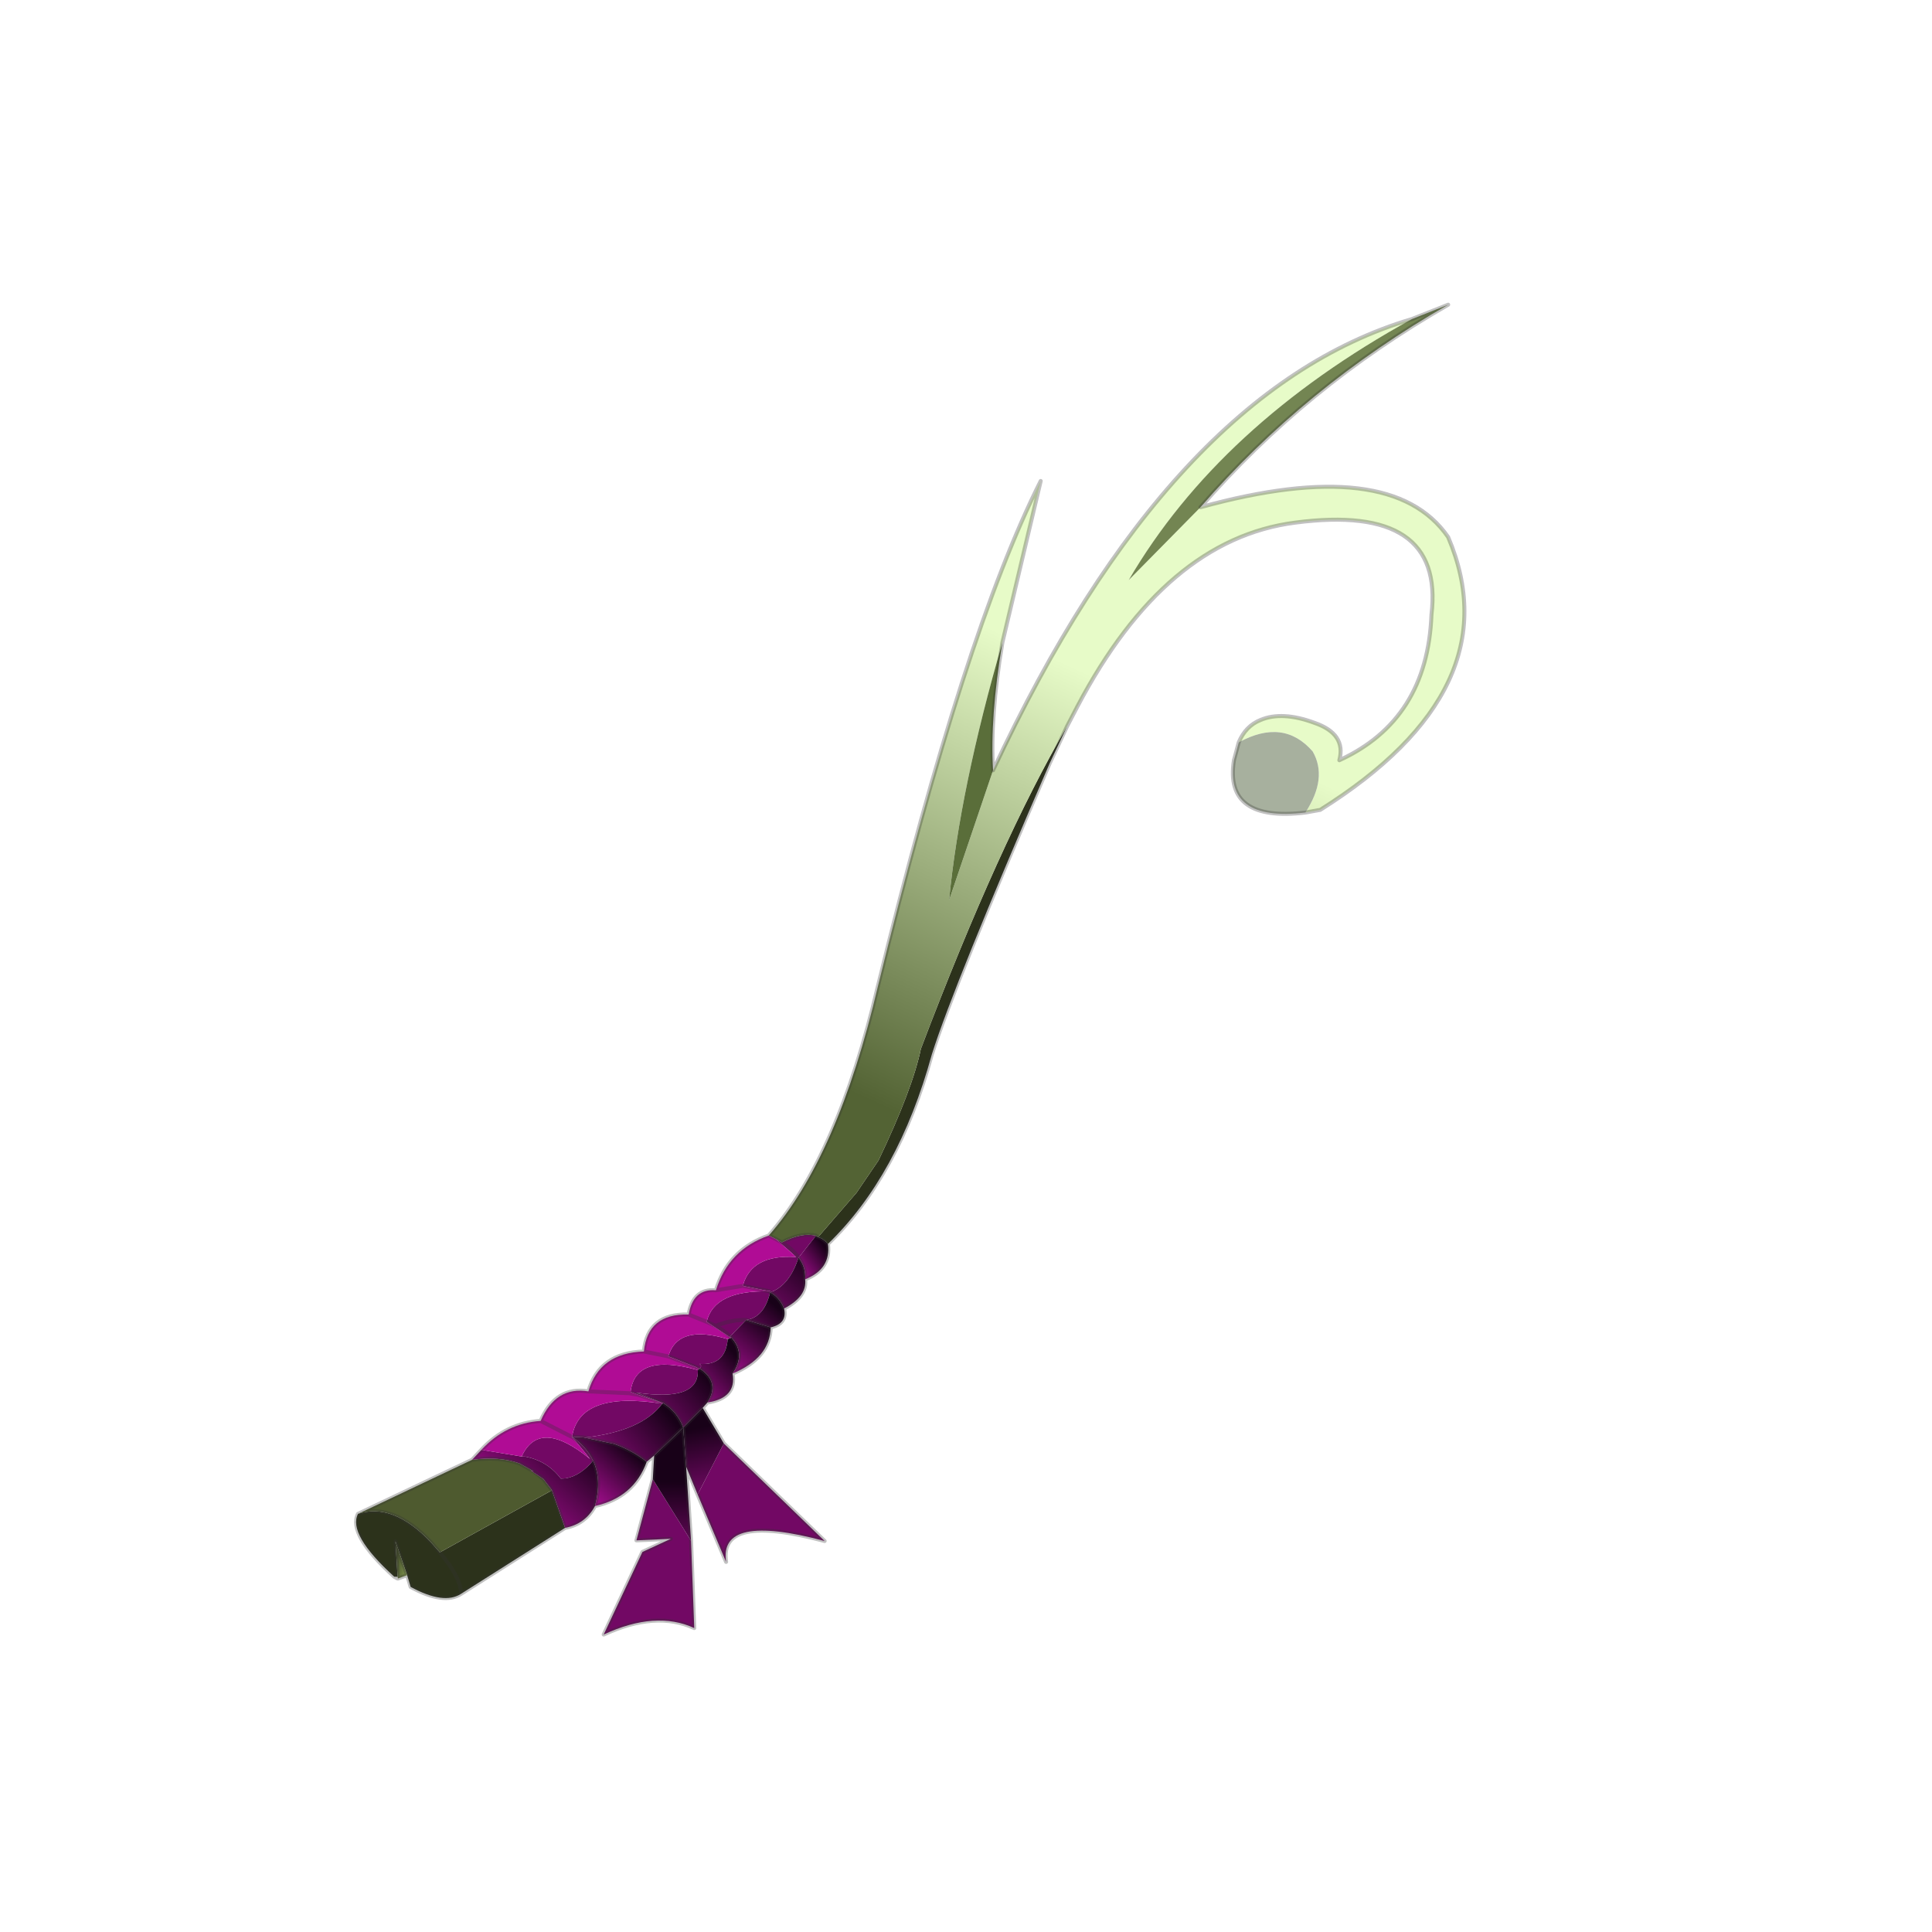 <?xml version="1.0" encoding="UTF-8" standalone="no"?>
<svg xmlns:xlink="http://www.w3.org/1999/xlink" height="440.0px" width="440.0px" xmlns="http://www.w3.org/2000/svg">
  <g transform="matrix(10.0, 0.0, 0.0, 10.0, 0.0, 0.0)">
    <use height="44.0" transform="matrix(0.909, 0.0, 0.0, 0.909, 2.0, 2.0)" width="44.0" xlink:href="#sprite0"/>
  </g>
  <defs>
    <g id="sprite0" transform="matrix(1.0, 0.0, 0.0, 1.0, 0.0, 0.0)">
      <use height="44.0" transform="matrix(1.0, 0.0, 0.0, 1.0, 0.0, 0.0)" width="44.0" xlink:href="#shape0"/>
      <use height="94.4" transform="matrix(0.388, 0.104, -0.104, 0.388, 16.148, 0.585)" width="52.6" xlink:href="#sprite1"/>
    </g>
    <g id="shape0" transform="matrix(1.0, 0.0, 0.0, 1.0, 0.0, 0.0)">
      <path d="M44.0 44.0 L0.0 44.0 0.0 0.0 44.0 0.0 44.0 44.0" fill="#43adca" fill-opacity="0.0" fill-rule="evenodd" stroke="none"/>
    </g>
    <g id="sprite1" transform="matrix(1.0, 0.0, 0.0, 1.0, 26.3, 47.2)">
      <use height="94.4" transform="matrix(1.0, 0.0, 0.0, 1.0, -26.3, -47.2)" width="52.6" xlink:href="#shape1"/>
    </g>
    <g id="shape1" transform="matrix(1.0, 0.0, 0.0, 1.0, 26.3, 47.2)">
      <path d="M-5.3 33.2 L2.35 37.45 Q-4.5 37.45 -3.25 40.3 L-6.05 36.7 -5.3 33.2 M-5.7 39.6 L-4.1 44.8 Q-6.7 44.35 -9.45 46.65 L-8.45 41.05 -6.95 39.8 -9.0 40.45 -9.0 36.5 -5.7 39.6 M-6.7 23.4 Q-6.7 21.35 -3.95 20.8 L-5.45 20.05 -5.05 20.15 Q-4.0 19.2 -3.1 19.2 L-3.8 20.8 Q-3.9 22.65 -4.95 23.35 L-5.0 23.3 -4.95 23.35 Q-4.9 24.95 -5.95 25.4 L-6.65 26.65 -6.65 26.7 -8.3 26.15 Q-8.35 24.1 -5.0 23.3 L-4.95 23.25 -5.15 23.3 -6.7 23.4 M-5.05 20.15 Q-4.25 20.4 -3.8 20.8 -4.25 20.4 -5.05 20.15 M-5.95 25.4 Q-6.8 25.6 -7.7 26.25 L-8.3 26.15 -7.7 26.25 Q-6.8 25.6 -5.95 25.4 M-7.7 26.25 Q-7.1 26.4 -6.65 26.65 -7.1 26.4 -7.7 26.25 M-8.05 29.2 Q-7.45 31.1 -11.4 31.55 L-9.6 31.75 -9.65 31.75 -11.25 31.65 -9.6 31.75 -11.25 31.65 -11.75 31.6 Q-12.1 29.15 -8.05 29.2 M-8.0 29.1 L-8.2 29.05 -10.05 28.85 Q-10.0 26.75 -6.75 26.85 -6.45 28.5 -8.05 28.8 -7.85 28.85 -7.95 29.05 L-8.0 29.1 M-9.65 31.8 Q-10.45 33.8 -13.8 35.1 L-11.9 35.0 -13.8 35.1 -13.85 35.1 -14.55 35.25 Q-13.55 35.6 -12.9 36.35 -13.4 37.45 -14.25 37.85 L-14.55 37.95 Q-15.65 37.1 -17.05 37.2 L-17.25 37.25 -17.25 37.15 Q-16.75 34.65 -13.1 36.3 L-14.55 35.25 Q-14.85 32.35 -9.65 31.8" fill="#720864" fill-rule="evenodd" stroke="none"/>
      <path d="M-2.25 19.5 Q-1.65 20.95 -3.05 22.0 -3.2 21.25 -3.8 20.8 L-3.1 19.2 -2.95 19.25 Q-2.6 19.25 -2.25 19.5" fill="url(#gradient0)" fill-rule="evenodd" stroke="none"/>
      <path d="M-3.05 22.0 Q-2.65 23.0 -3.85 24.1 -4.3 23.5 -4.95 23.35 -3.9 22.65 -3.8 20.8 -3.2 21.25 -3.05 22.0" fill="url(#gradient1)" fill-rule="evenodd" stroke="none"/>
      <path d="M-3.85 24.1 Q-3.4 24.95 -4.35 25.45 L-5.95 25.4 Q-4.9 24.95 -4.95 23.35 -4.3 23.5 -3.85 24.1" fill="url(#gradient2)" fill-rule="evenodd" stroke="none"/>
      <path d="M3.8 -15.55 L3.35 -13.05 Q1.15 1.85 0.95 6.4 0.9 14.25 -2.25 19.5 -2.6 19.25 -2.95 19.25 L-1.35 15.95 -0.55 13.65 Q0.35 8.8 0.2 6.25 1.6 -7.55 3.8 -15.55 M-13.5 40.85 L-18.7 46.5 Q-19.55 47.45 -21.85 46.9 L-22.25 46.25 -23.5 44.4 -22.8 46.5 -23.0 46.55 Q-26.5 44.75 -26.2 43.35 -24.3 42.1 -21.4 43.85 L-20.65 44.35 -14.9 38.8 -13.5 40.85 M-18.7 46.5 Q-18.95 45.55 -20.65 44.35 -18.95 45.55 -18.7 46.5" fill="#2c321b" fill-rule="evenodd" stroke="none"/>
      <path d="M-26.2 43.35 L-20.2 38.25 Q-18.65 37.6 -17.3 37.7 L-16.3 37.95 -16.5 37.95 -15.6 38.25 -14.95 38.75 -14.9 38.8 -20.65 44.35 -21.4 43.85 Q-24.3 42.1 -26.2 43.35" fill="#4e5a2f" fill-rule="evenodd" stroke="none"/>
      <path d="M-22.25 46.25 L-22.75 46.6 -22.8 46.5 -23.5 44.4 -22.25 46.25" fill="url(#gradient3)" fill-rule="evenodd" stroke="none"/>
      <path d="M-5.9 28.85 Q-5.25 30.25 -6.95 31.0 -6.5 29.6 -7.9 29.1 L-8.0 29.1 -7.95 29.05 Q-7.85 28.85 -8.05 28.8 -6.45 28.5 -6.75 26.85 L-6.55 26.7 -6.65 26.7 -6.65 26.65 -6.55 26.7 Q-5.4 27.45 -5.9 28.85" fill="url(#gradient4)" fill-rule="evenodd" stroke="none"/>
      <path d="M-4.35 25.45 Q-3.9 27.3 -5.9 28.85 -5.4 27.45 -6.55 26.7 L-6.65 26.65 -5.95 25.4 -4.35 25.45" fill="url(#gradient5)" fill-rule="evenodd" stroke="none"/>
      <path d="M-6.95 31.0 L-7.15 31.4 -8.0 32.9 Q-8.6 32.05 -9.6 31.75 L-11.4 31.55 Q-7.45 31.1 -8.05 29.2 L-8.0 29.1 -7.9 29.1 Q-6.5 29.6 -6.95 31.0" fill="url(#gradient6)" fill-rule="evenodd" stroke="none"/>
      <path d="M-7.15 31.4 L-5.3 33.2 -6.05 36.7 -7.2 35.2 -8.0 32.9 -7.15 31.4" fill="url(#gradient7)" fill-rule="evenodd" stroke="none"/>
      <path d="M-9.3 35.05 L-9.65 35.55 Q-10.7 35.1 -11.9 35.0 L-13.8 35.1 Q-10.45 33.8 -9.65 31.8 L-9.6 31.75 -9.65 31.75 -9.6 31.75 Q-8.6 32.05 -8.0 32.9 L-9.3 35.05" fill="url(#gradient8)" fill-rule="evenodd" stroke="none"/>
      <path d="M-7.2 35.2 L-5.7 39.6 -9.0 36.5 -9.3 35.05 -8.0 32.9 -7.2 35.2" fill="url(#gradient9)" fill-rule="evenodd" stroke="none"/>
      <path d="M-9.65 35.55 Q-9.85 37.9 -12.05 39.05 -12.05 37.35 -12.9 36.35 -13.55 35.6 -14.55 35.25 L-13.85 35.1 -13.8 35.1 -11.9 35.0 Q-10.7 35.1 -9.65 35.55" fill="url(#gradient10)" fill-rule="evenodd" stroke="none"/>
      <path d="M-12.05 39.05 Q-12.35 40.3 -13.5 40.85 L-14.9 38.8 -14.95 38.75 -15.6 38.25 -16.3 37.95 -15.6 38.25 -16.5 37.95 -16.3 37.95 -17.3 37.7 Q-18.65 37.6 -20.2 38.25 L-19.8 37.5 -17.25 37.25 -17.05 37.2 Q-15.65 37.1 -14.55 37.95 L-14.25 37.85 Q-13.4 37.45 -12.9 36.35 -12.05 37.35 -12.05 39.05" fill="url(#gradient11)" fill-rule="evenodd" stroke="none"/>
      <path d="M8.3 -30.9 Q18.95 -37.15 23.7 -33.1 30.05 -25.0 20.4 -14.6 L19.55 -14.2 Q20.35 -16.65 19.0 -18.0 16.7 -19.55 14.4 -17.35 14.55 -18.45 15.35 -19.05 16.5 -19.95 18.65 -19.75 20.75 -19.6 20.75 -17.9 25.4 -21.75 23.95 -28.15 22.95 -35.1 14.25 -31.5 6.7 -28.4 4.1 -16.9 L3.8 -15.55 Q1.6 -7.55 0.2 6.25 0.35 8.8 -0.55 13.65 L-1.35 15.95 -2.95 19.25 -3.1 19.2 Q-4.0 19.2 -5.05 20.15 L-5.45 20.05 -5.95 19.95 Q-3.05 14.1 -3.4 3.15 -3.9 -19.55 -1.75 -29.9 L-1.45 -19.55 Q-1.65 -10.1 -0.5 -3.15 L0.05 -11.7 Q4.6 -37.45 18.0 -45.65 8.1 -36.15 5.15 -25.35 L8.3 -30.9" fill="url(#gradient12)" fill-rule="evenodd" stroke="none"/>
      <path d="M-19.8 37.5 Q-18.75 35.5 -16.7 34.8 -16.35 32.45 -14.3 32.25 -14.25 29.75 -11.6 28.95 -12.0 26.6 -9.5 26.0 -9.65 24.35 -8.25 24.1 -8.15 21.45 -5.95 19.95 L-5.45 20.05 -3.95 20.8 Q-6.7 21.35 -6.7 23.4 L-5.15 23.3 -4.95 23.25 -5.0 23.3 -5.15 23.3 -5.0 23.3 Q-8.35 24.1 -8.3 26.15 L-6.65 26.7 -6.55 26.7 -6.75 26.85 Q-10.0 26.75 -10.05 28.85 L-8.2 29.05 -8.0 29.1 -8.05 29.2 Q-12.1 29.15 -11.75 31.6 L-11.25 31.65 -9.65 31.75 -9.6 31.75 -9.65 31.8 Q-14.85 32.35 -14.55 35.25 L-13.1 36.3 Q-16.75 34.65 -17.25 37.15 L-17.25 37.25 -19.8 37.5 M-6.7 23.4 L-8.25 24.1 -6.7 23.4 M-9.5 26.0 L-8.3 26.15 -9.5 26.0 M-11.6 28.95 L-10.05 28.85 -11.6 28.95 M-14.3 32.25 L-11.8 31.7 -11.25 31.65 -11.8 31.7 -14.3 32.25 M-16.7 34.8 L-14.6 35.25 -14.55 35.25 -14.6 35.25 -16.7 34.8" fill="#b00c95" fill-rule="evenodd" stroke="none"/>
      <path d="M19.55 -14.2 Q14.8 -12.3 14.4 -16.2 L14.4 -17.35 Q16.7 -19.55 19.0 -18.0 20.35 -16.65 19.55 -14.2" fill="#a7b09e" fill-rule="evenodd" stroke="none"/>
      <path d="M18.0 -45.65 L19.95 -47.1 Q12.65 -39.85 8.3 -30.9 L5.15 -25.35 Q8.1 -36.15 18.0 -45.65" fill="#738552" fill-rule="evenodd" stroke="none"/>
      <path d="M-1.45 -19.55 Q-1.0 -14.85 0.05 -11.7 L-0.5 -3.15 Q-1.65 -10.1 -1.45 -19.55" fill="#5a6e3a" fill-rule="evenodd" stroke="none"/>
      <path d="M18.0 -45.65 L19.95 -47.1 Q12.65 -39.85 8.3 -30.9 18.95 -37.15 23.7 -33.1 30.05 -25.0 20.4 -14.6 L19.55 -14.2 Q14.8 -12.3 14.4 -16.2 L14.4 -17.35 Q14.55 -18.45 15.35 -19.05 16.5 -19.95 18.65 -19.75 20.75 -19.6 20.75 -17.9 25.4 -21.75 23.95 -28.15 22.95 -35.1 14.25 -31.5 6.7 -28.4 4.1 -16.9 L3.8 -15.55 3.35 -13.05 Q1.15 1.85 0.95 6.4 0.9 14.25 -2.25 19.5 -1.65 20.95 -3.05 22.0 -2.65 23.0 -3.85 24.1 -3.4 24.95 -4.35 25.45 -3.9 27.3 -5.9 28.85 -5.25 30.25 -6.95 31.0 L-7.15 31.4 -5.3 33.2 2.35 37.45 Q-4.5 37.45 -3.25 40.3 L-6.05 36.7 -7.2 35.2 -5.7 39.6 -4.1 44.8 Q-6.7 44.35 -9.45 46.65 L-8.45 41.05 -6.95 39.8 -9.0 40.45 -9.0 36.5 -9.3 35.05 -9.65 35.55 Q-9.85 37.9 -12.05 39.05 -12.35 40.3 -13.5 40.85 L-18.7 46.5 Q-19.55 47.45 -21.85 46.9 L-22.25 46.25 -22.75 46.6 -22.8 46.6 -23.0 46.55 Q-26.5 44.75 -26.2 43.35 L-20.2 38.25 -19.8 37.5 Q-18.75 35.5 -16.7 34.8 -16.35 32.45 -14.3 32.25 -14.25 29.75 -11.6 28.95 -12.0 26.6 -9.5 26.0 -9.65 24.35 -8.25 24.1 -8.15 21.45 -5.95 19.95 -3.05 14.1 -3.4 3.15 -3.9 -19.55 -1.75 -29.9 L-1.45 -19.55 Q-1.0 -14.85 0.05 -11.7 4.6 -37.45 18.0 -45.65 M-8.25 24.1 L-6.7 23.4 -5.15 23.3 -5.0 23.3 -4.95 23.35 Q-4.3 23.5 -3.85 24.1 M-5.45 20.05 L-5.95 19.95 M-3.8 20.8 Q-4.25 20.4 -5.05 20.15 L-5.45 20.05 M-3.1 19.2 L-2.95 19.25 Q-2.6 19.25 -2.25 19.5 M-5.05 20.15 Q-4.0 19.2 -3.1 19.2 M-3.8 20.8 Q-3.2 21.25 -3.05 22.0 M-8.3 26.15 L-7.7 26.25 Q-6.8 25.6 -5.95 25.4 L-4.35 25.45 M-20.65 44.35 L-21.4 43.85 Q-24.3 42.1 -26.2 43.35 M-22.8 46.5 L-23.5 44.4 -22.25 46.25 M-22.8 46.6 L-22.8 46.5 M-8.3 26.15 L-9.5 26.0 M-6.65 26.65 Q-7.1 26.4 -7.7 26.25 M-6.65 26.65 L-6.55 26.7 Q-5.4 27.45 -5.9 28.85 M-6.95 31.0 Q-6.5 29.6 -7.9 29.1 L-8.0 29.1 M-9.6 31.75 Q-8.6 32.05 -8.0 32.9 L-7.15 31.4 M-10.05 28.85 L-8.2 29.05 -8.0 29.1 M-10.05 28.85 L-11.6 28.95 M-9.6 31.75 L-11.25 31.65 -11.8 31.7 -14.3 32.25 M-11.9 35.0 Q-10.7 35.1 -9.65 35.55 M-8.0 32.9 L-7.2 35.2 M-9.3 35.05 L-8.0 32.9 M-11.9 35.0 L-13.8 35.1 M-13.85 35.1 L-14.55 35.25 Q-13.55 35.6 -12.9 36.35 -12.05 37.35 -12.05 39.05 M-14.55 35.25 L-14.6 35.25 -16.7 34.8 M-14.9 38.8 L-13.5 40.85 M-15.6 38.25 L-14.95 38.75 -14.9 38.8 M-20.65 44.35 Q-18.95 45.55 -18.7 46.5 M-16.3 37.95 L-15.6 38.25 M-16.3 37.95 L-17.3 37.7 Q-18.65 37.6 -20.2 38.25" fill="none" stroke="#333333" stroke-linecap="round" stroke-linejoin="round" stroke-opacity="0.302" stroke-width="0.25"/>
    </g>
    <linearGradient gradientTransform="matrix(8.0E-4, -0.001, 0.001, 8.0E-4, -3.5, 20.2)" gradientUnits="userSpaceOnUse" id="gradient0" spreadMethod="pad" x1="-819.2" x2="819.2">
      <stop offset="0.0" stop-color="#960c83"/>
      <stop offset="1.0" stop-color="#180118"/>
    </linearGradient>
    <linearGradient gradientTransform="matrix(0.002, -0.003, 0.002, 0.001, -5.35, 22.85)" gradientUnits="userSpaceOnUse" id="gradient1" spreadMethod="pad" x1="-819.2" x2="819.2">
      <stop offset="0.0" stop-color="#960c83"/>
      <stop offset="1.0" stop-color="#180118"/>
    </linearGradient>
    <linearGradient gradientTransform="matrix(0.001, -0.002, 0.002, 0.001, -6.55, 25.05)" gradientUnits="userSpaceOnUse" id="gradient2" spreadMethod="pad" x1="-819.2" x2="819.2">
      <stop offset="0.0" stop-color="#960c83"/>
      <stop offset="1.0" stop-color="#180118"/>
    </linearGradient>
    <linearGradient gradientTransform="matrix(8.0E-4, 0.0, 0.0, 0.001, -22.9, 45.5)" gradientUnits="userSpaceOnUse" id="gradient3" spreadMethod="pad" x1="-819.2" x2="819.2">
      <stop offset="0.0" stop-color="#2c321b"/>
      <stop offset="1.0" stop-color="#82974f"/>
    </linearGradient>
    <linearGradient gradientTransform="matrix(0.001, -0.002, 0.003, 0.002, -8.3, 28.35)" gradientUnits="userSpaceOnUse" id="gradient4" spreadMethod="pad" x1="-819.2" x2="819.2">
      <stop offset="0.0" stop-color="#960c83"/>
      <stop offset="1.0" stop-color="#180118"/>
    </linearGradient>
    <linearGradient gradientTransform="matrix(0.001, -0.002, 0.002, 9.0E-4, -6.15, 26.55)" gradientUnits="userSpaceOnUse" id="gradient5" spreadMethod="pad" x1="-819.2" x2="819.2">
      <stop offset="0.0" stop-color="#960c83"/>
      <stop offset="1.0" stop-color="#180118"/>
    </linearGradient>
    <linearGradient gradientTransform="matrix(0.002, -0.003, 0.003, 0.002, -10.35, 31.1)" gradientUnits="userSpaceOnUse" id="gradient6" spreadMethod="pad" x1="-819.2" x2="819.2">
      <stop offset="0.0" stop-color="#960c83"/>
      <stop offset="1.0" stop-color="#180118"/>
    </linearGradient>
    <linearGradient gradientTransform="matrix(-0.002, -0.003, 0.002, -0.001, -5.0, 34.9)" gradientUnits="userSpaceOnUse" id="gradient7" spreadMethod="pad" x1="-819.2" x2="819.2">
      <stop offset="0.0" stop-color="#960c83"/>
      <stop offset="1.0" stop-color="#180118"/>
    </linearGradient>
    <linearGradient gradientTransform="matrix(0.002, -0.003, 0.003, 0.002, -12.3, 33.75)" gradientUnits="userSpaceOnUse" id="gradient8" spreadMethod="pad" x1="-819.2" x2="819.2">
      <stop offset="0.0" stop-color="#960c83"/>
      <stop offset="1.0" stop-color="#180118"/>
    </linearGradient>
    <linearGradient gradientTransform="matrix(-0.001, -0.004, 0.002, -5.0E-4, -7.25, 39.7)" gradientUnits="userSpaceOnUse" id="gradient9" spreadMethod="pad" x1="-819.2" x2="819.2">
      <stop offset="0.0" stop-color="#960c83"/>
      <stop offset="1.0" stop-color="#180118"/>
    </linearGradient>
    <linearGradient gradientTransform="matrix(0.001, -0.002, 0.002, 0.001, -12.65, 36.25)" gradientUnits="userSpaceOnUse" id="gradient10" spreadMethod="pad" x1="-819.2" x2="819.2">
      <stop offset="0.0" stop-color="#960c83"/>
      <stop offset="1.0" stop-color="#180118"/>
    </linearGradient>
    <linearGradient gradientTransform="matrix(0.002, -0.003, 0.004, 0.002, -15.6, 37.8)" gradientUnits="userSpaceOnUse" id="gradient11" spreadMethod="pad" x1="-819.2" x2="819.2">
      <stop offset="0.0" stop-color="#960c83"/>
      <stop offset="1.0" stop-color="#180118"/>
    </linearGradient>
    <linearGradient gradientTransform="matrix(-0.003, 0.018, -0.017, -0.003, -0.7, -4.75)" gradientUnits="userSpaceOnUse" id="gradient12" spreadMethod="pad" x1="-819.2" x2="819.2">
      <stop offset="0.0" stop-color="#e7fbc8"/>
      <stop offset="1.0" stop-color="#536334"/>
    </linearGradient>
  </defs>
</svg>
